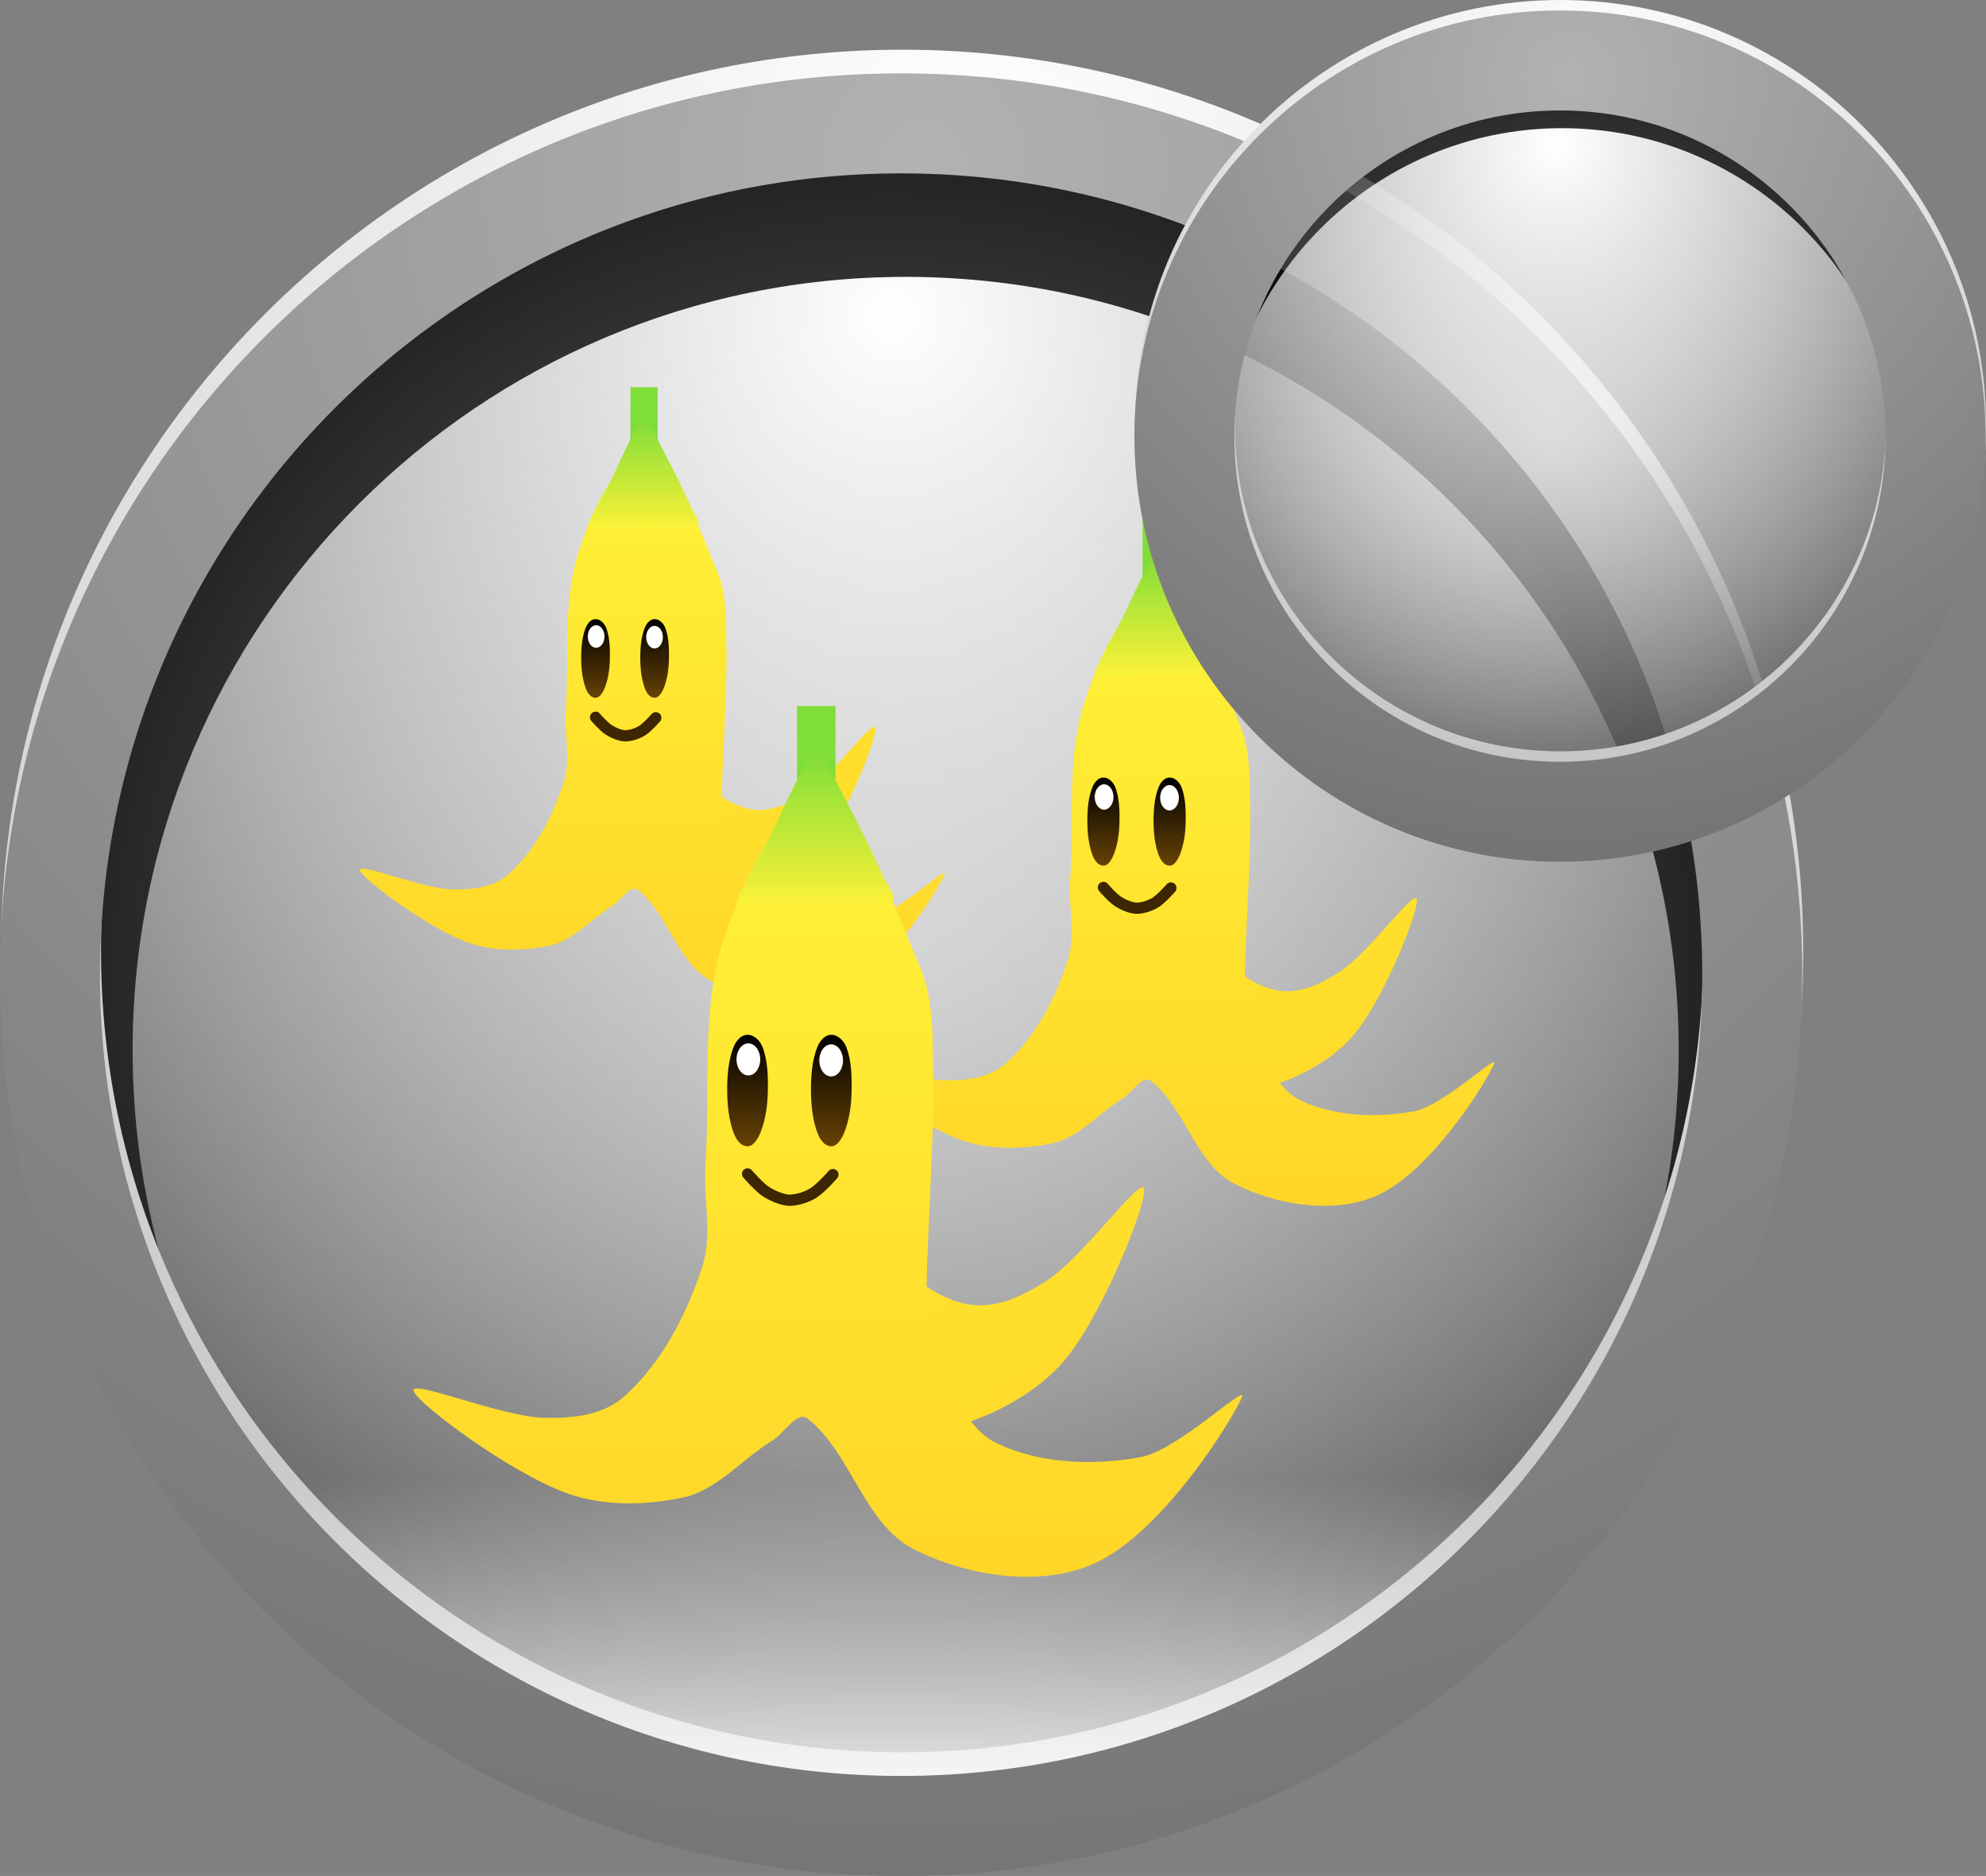 <svg version="1.1" xmlns="http://www.w3.org/2000/svg" xmlns:xlink="http://www.w3.org/1999/xlink" width="96.534" height="91.165" viewBox="0,0,96.534,91.165"><rect x="0" y="0" width="96.534" height="91.165" fill="#808080" stroke="none"/><defs><radialGradient cx="239.512" cy="180.25" r="54.416" gradientUnits="userSpaceOnUse" id="color-1"><stop offset="0" stop-color="#000000" stop-opacity="0"/><stop offset="1" stop-color="#000000"/></radialGradient><radialGradient cx="239.617" cy="148.248" r="95.233" gradientUnits="userSpaceOnUse" id="color-2"><stop offset="0" stop-color="#ffffff"/><stop offset="1" stop-color="#ffffff" stop-opacity="0"/></radialGradient><linearGradient x1="198.655" y1="137.745" x2="198.655" y2="220.486" gradientUnits="userSpaceOnUse" id="color-3"><stop offset="0" stop-color="#000000" stop-opacity="0"/><stop offset="1" stop-color="#000000" stop-opacity="0"/></linearGradient><radialGradient cx="242.772" cy="140.84" r="103.539" gradientUnits="userSpaceOnUse" id="color-4"><stop offset="0" stop-color="#ffffff"/><stop offset="1" stop-color="#b2b2b2"/></radialGradient><linearGradient x1="208.434" y1="204.755" x2="208.434" y2="222.255" gradientUnits="userSpaceOnUse" id="color-5"><stop offset="0" stop-color="#ffffff" stop-opacity="0"/><stop offset="1" stop-color="#ffffff"/></linearGradient><linearGradient x1="198.605" y1="138.895" x2="198.605" y2="221.636" gradientUnits="userSpaceOnUse" id="color-6"><stop offset="0" stop-color="#000000" stop-opacity="0"/><stop offset="1" stop-color="#000000" stop-opacity="0"/></linearGradient><radialGradient cx="241.059" cy="140.782" r="105.11" gradientUnits="userSpaceOnUse" id="color-7"><stop offset="0" stop-color="#b2b2b2"/><stop offset="1" stop-color="#666666"/></radialGradient><linearGradient x1="236.392" y1="164.501" x2="240.753" y2="171.535" gradientUnits="userSpaceOnUse" id="color-8"><stop offset="0" stop-color="#ffe32f"/><stop offset="1" stop-color="#ffdc2b"/></linearGradient><linearGradient x1="213.67" y1="155.359" x2="213.67" y2="181.568" gradientUnits="userSpaceOnUse" id="color-9"><stop offset="0" stop-color="#fff238"/><stop offset="1" stop-color="#ffd628"/></linearGradient><linearGradient x1="224.798" y1="153.329" x2="224.798" y2="158.674" gradientUnits="userSpaceOnUse" id="color-10"><stop offset="0" stop-color="#80de38"/><stop offset="1" stop-color="#fff238"/></linearGradient><linearGradient x1="227.297" y1="162.989" x2="227.297" y2="166.81" gradientUnits="userSpaceOnUse" id="color-11"><stop offset="0" stop-color="#000000"/><stop offset="1" stop-color="#674205"/></linearGradient><linearGradient x1="224.425" y1="162.989" x2="224.425" y2="166.81" gradientUnits="userSpaceOnUse" id="color-12"><stop offset="0" stop-color="#000000"/><stop offset="1" stop-color="#674205"/></linearGradient><linearGradient x1="262.433" y1="172.38" x2="267.318" y2="180.259" gradientUnits="userSpaceOnUse" id="color-13"><stop offset="0" stop-color="#ffe32f"/><stop offset="1" stop-color="#ffdc2b"/></linearGradient><linearGradient x1="236.98" y1="162.139" x2="236.98" y2="191.498" gradientUnits="userSpaceOnUse" id="color-14"><stop offset="0" stop-color="#fff238"/><stop offset="1" stop-color="#ffd628"/></linearGradient><linearGradient x1="249.446" y1="159.866" x2="249.446" y2="165.853" gradientUnits="userSpaceOnUse" id="color-15"><stop offset="0" stop-color="#80de38"/><stop offset="1" stop-color="#fff238"/></linearGradient><linearGradient x1="252.245" y1="170.686" x2="252.245" y2="174.967" gradientUnits="userSpaceOnUse" id="color-16"><stop offset="0" stop-color="#000000"/><stop offset="1" stop-color="#674205"/></linearGradient><linearGradient x1="249.028" y1="170.686" x2="249.028" y2="174.967" gradientUnits="userSpaceOnUse" id="color-17"><stop offset="0" stop-color="#000000"/><stop offset="1" stop-color="#674205"/></linearGradient><linearGradient x1="248.485" y1="185.333" x2="254.667" y2="195.304" gradientUnits="userSpaceOnUse" id="color-18"><stop offset="0" stop-color="#ffe32f"/><stop offset="1" stop-color="#ffdc2b"/></linearGradient><linearGradient x1="216.275" y1="172.373" x2="216.275" y2="209.526" gradientUnits="userSpaceOnUse" id="color-19"><stop offset="0" stop-color="#fff238"/><stop offset="1" stop-color="#ffd628"/></linearGradient><linearGradient x1="232.05" y1="169.497" x2="232.05" y2="177.073" gradientUnits="userSpaceOnUse" id="color-20"><stop offset="0" stop-color="#80de38"/><stop offset="1" stop-color="#fff238"/></linearGradient><linearGradient x1="235.593" y1="183.19" x2="235.593" y2="188.607" gradientUnits="userSpaceOnUse" id="color-21"><stop offset="0" stop-color="#000000"/><stop offset="1" stop-color="#674205"/></linearGradient><linearGradient x1="231.521" y1="183.19" x2="231.521" y2="188.607" gradientUnits="userSpaceOnUse" id="color-22"><stop offset="0" stop-color="#000000"/><stop offset="1" stop-color="#674205"/></linearGradient><radialGradient cx="271.797" cy="154.087" r="24.013" gradientUnits="userSpaceOnUse" id="color-23"><stop offset="0" stop-color="#000000" stop-opacity="0"/><stop offset="1" stop-color="#000000"/></radialGradient><radialGradient cx="271.843" cy="139.965" r="42.025" gradientUnits="userSpaceOnUse" id="color-24"><stop offset="0" stop-color="#ffffff"/><stop offset="1" stop-color="#ffffff" stop-opacity="0"/></radialGradient><linearGradient x1="253.768" y1="135.33" x2="253.768" y2="171.842" gradientUnits="userSpaceOnUse" id="color-25"><stop offset="0" stop-color="#000000" stop-opacity="0"/><stop offset="1" stop-color="#000000" stop-opacity="0"/></linearGradient><radialGradient cx="273.236" cy="136.696" r="45.69" gradientUnits="userSpaceOnUse" id="color-26"><stop offset="0" stop-color="#ffffff"/><stop offset="1" stop-color="#b2b2b2"/></radialGradient><linearGradient x1="253.746" y1="135.838" x2="253.746" y2="172.349" gradientUnits="userSpaceOnUse" id="color-27"><stop offset="0" stop-color="#000000" stop-opacity="0"/><stop offset="1" stop-color="#000000" stop-opacity="0"/></linearGradient><radialGradient cx="272.48" cy="136.67" r="46.383" gradientUnits="userSpaceOnUse" id="color-28"><stop offset="0" stop-color="#b2b2b2"/><stop offset="1" stop-color="#666666"/></radialGradient></defs><g transform="translate(-196.175,-132.9)"><g data-paper-data="{&quot;isPaintingLayer&quot;:true}" fill-rule="nonzero" stroke-linejoin="miter" stroke-miterlimit="10" stroke-dasharray="" stroke-dashoffset="0" style="mix-blend-mode: normal"><g data-paper-data="{&quot;origPos&quot;:null}"><path d="M240.446,139.505c11.291,0 21.522,4.586 28.931,11.994c7.408,7.409 11.994,17.64 11.994,28.931c0,11.291 -4.586,21.522 -11.994,28.931c-7.409,7.408 -17.64,11.994 -28.931,11.994c-11.291,0 -21.522,-4.586 -28.931,-11.994c-7.408,-7.409 -11.994,-17.64 -11.994,-28.931c0,-11.291 4.586,-21.522 11.994,-28.931c7.409,-7.408 17.64,-11.994 28.931,-11.994z" fill="url(#color-1)" stroke="none" stroke-width="1" stroke-linecap="butt"/><path d="M240.196,146.355c10.367,0 19.76,4.21 26.562,11.013c6.803,6.802 11.013,16.195 11.013,26.562c0,10.367 -4.21,19.76 -11.013,26.562c-6.802,6.803 -16.195,11.013 -26.562,11.013c-10.367,0 -19.76,-4.21 -26.562,-11.013c-6.803,-6.802 -11.013,-16.195 -11.013,-26.562c0,-10.367 4.21,-19.76 11.013,-26.562c6.802,-6.803 16.195,-11.013 26.562,-11.013z" fill="url(#color-2)" stroke="none" stroke-width="1" stroke-linecap="butt"/><path d="M240.025,137.745c11.414,0 21.757,4.635 29.246,12.124c7.489,7.489 12.124,17.832 12.124,29.246c0,11.414 -4.635,21.757 -12.124,29.246c-7.489,7.489 -17.832,12.124 -29.246,12.124c-11.414,0 -21.757,-4.635 -29.246,-12.124c-7.489,-7.489 -12.124,-17.832 -12.124,-29.246c0,-11.414 4.635,-21.757 12.124,-29.246c7.489,-7.489 17.832,-12.124 29.246,-12.124z" fill="url(#color-3)" stroke="url(#color-4)" stroke-width="4.86" stroke-linecap="round"/><path d="M208.434,204.755h63.45l-9.986,11.62l-22.041,5.88l-24.462,-7.98z" fill="url(#color-5)" stroke="none" stroke-width="1.22" stroke-linecap="round"/><path d="M239.975,138.895c11.414,0 21.757,4.635 29.246,12.124c7.489,7.489 12.124,17.832 12.124,29.246c0,11.414 -4.635,21.757 -12.124,29.246c-7.489,7.489 -17.832,12.124 -29.246,12.124c-11.414,0 -21.757,-4.635 -29.246,-12.124c-7.489,-7.489 -12.124,-17.832 -12.124,-29.246c0,-11.414 4.635,-21.757 12.124,-29.246c7.489,-7.489 17.832,-12.124 29.246,-12.124z" fill="url(#color-6)" stroke="url(#color-7)" stroke-width="4.86" stroke-linecap="round"/></g><g data-paper-data="{&quot;origPos&quot;:null}"><path d="M226.583,171.78c0.369,-0.747 0.676,-2.032 1.462,-1.94c1.716,0.185 2.918,2.075 4.62,2.385c1.005,0.177 1.946,-0.308 2.747,-0.828c1.215,-0.791 3.213,-3.596 3.311,-3.126c0.093,0.473 -1.313,4.053 -2.589,5.701c-0.843,1.088 -2.164,1.86 -3.462,2.305c-1.132,0.327 -2.346,-0.075 -3.514,-0.088c-0.475,-0.005 -1.087,0.343 -1.426,0.009c-0.811,-0.808 -1.214,-1.743 -1.466,-2.749c-0.151,-0.604 0.079,-1.183 0.318,-1.668z" fill="url(#color-8)" stroke="none" stroke-width="1" stroke-linecap="round"/><path d="M227.464,155.369c1.808,0.24 2.703,3.309 3.548,5.238c0.499,1.142 0.456,2.447 0.473,3.684c0.039,2.835 -0.242,5.637 -0.237,8.449c-0.001,0.707 0.164,1.011 0.406,1.453c0.529,0.978 0.965,2.303 2.028,2.805c1.462,0.693 3.236,0.766 4.9,0.473c1.321,-0.233 3.771,-2.652 3.481,-2.028c-0.48,1.021 -2.804,4.671 -5.069,5.678c-1.888,0.837 -4.416,0.403 -6.185,-0.507c-1.7,-0.875 -2.121,-3.269 -3.616,-4.461c-0.377,-0.3 -0.811,0.497 -1.217,0.743c-0.988,0.598 -1.806,1.608 -2.94,1.926c-1.338,0.306 -2.867,0.345 -4.157,-0.135c-1.953,-0.728 -5.035,-3.03 -5.204,-3.481c-0.165,-0.451 3.011,0.881 4.461,0.912c0.955,0.02 2.011,-0.064 2.771,-0.743c1.283,-1.16 2.122,-2.778 2.67,-4.461c0.357,-1.091 0.025,-2.301 0.101,-3.447c0.172,-2.582 -0.152,-5.189 0.575,-7.604c0.579,-1.759 1.676,-4.695 3.211,-4.495z" fill="url(#color-9)" stroke="none" stroke-width="1" stroke-linecap="round"/><path d="M226.822,151.719h1.318v3.312h-1.318z" fill="#80de38" stroke="none" stroke-width="1" stroke-linecap="butt"/><path d="M227.295,153.442c0.154,-0.231 0.287,-0.055 0.372,0.068c0.405,0.527 0.668,1.146 0.967,1.709c0.4,0.757 0.78,1.539 1.128,2.313c0.119,0.303 0.556,0.777 0.27,0.912c-0.742,0.35 -1.607,0.116 -2.399,0.135c-0.919,0.004 -1.905,0.251 -2.737,-0.068c-0.283,-0.109 0.127,-0.62 0.237,-0.879c0.176,-0.424 0.433,-0.823 0.642,-1.217c0.522,-0.983 0.906,-2.05 1.521,-2.974z" fill="url(#color-10)" stroke="none" stroke-width="1" stroke-linecap="round"/><g><g stroke="none" stroke-width="1.362"><path d="M227.994,162.989c0.218,-0.009 0.434,0.193 0.526,0.442c0.166,0.452 0.184,0.991 0.171,1.495c-0.009,0.465 -0.074,0.945 -0.232,1.361c-0.091,0.244 -0.254,0.526 -0.465,0.523c-0.203,-0.002 -0.376,-0.178 -0.487,-0.494c-0.142,-0.4 -0.21,-0.879 -0.21,-1.443c0,-0.563 0.052,-1.024 0.21,-1.443c0.104,-0.276 0.302,-0.451 0.487,-0.442z" fill="url(#color-11)" stroke-linecap="round"/><path d="M227.99,163.315c0.112,0 0.214,0.062 0.287,0.161c0.074,0.099 0.119,0.237 0.119,0.388c0,0.152 -0.046,0.289 -0.119,0.388c-0.074,0.099 -0.175,0.161 -0.287,0.161c-0.112,0 -0.214,-0.062 -0.287,-0.161c-0.074,-0.099 -0.119,-0.237 -0.119,-0.388c0,-0.152 0.046,-0.289 0.119,-0.388c0.074,-0.099 0.175,-0.161 0.287,-0.161z" fill="#ffffff" stroke-linecap="butt"/></g><g stroke="none" stroke-width="1.362"><path d="M225.122,162.989c0.218,-0.009 0.434,0.193 0.526,0.442c0.166,0.452 0.184,0.991 0.171,1.495c-0.009,0.465 -0.074,0.945 -0.232,1.361c-0.091,0.244 -0.254,0.526 -0.465,0.523c-0.203,-0.002 -0.376,-0.178 -0.487,-0.494c-0.142,-0.4 -0.21,-0.879 -0.21,-1.443c0,-0.563 0.052,-1.024 0.21,-1.443c0.104,-0.276 0.302,-0.451 0.487,-0.442z" fill="url(#color-12)" stroke-linecap="round"/><path d="M225.152,163.282c0.112,0 0.214,0.062 0.287,0.161c0.074,0.099 0.119,0.237 0.119,0.388c0,0.152 -0.046,0.289 -0.119,0.388c-0.074,0.099 -0.175,0.161 -0.287,0.161c-0.112,0 -0.214,-0.062 -0.287,-0.161c-0.074,-0.099 -0.119,-0.237 -0.119,-0.388c0,-0.152 0.046,-0.289 0.119,-0.388c0.074,-0.099 0.175,-0.161 0.287,-0.161z" fill="#ffffff" stroke-linecap="butt"/></g><path d="M228.051,167.78c0,0 -0.431,0.496 -0.701,0.65c-0.239,0.136 -0.522,0.224 -0.802,0.23c-0.263,-0.023 -0.53,-0.136 -0.769,-0.281c-0.251,-0.153 -0.655,-0.623 -0.655,-0.623" fill="none" stroke="#3d2601" stroke-width="0.546" stroke-linecap="round"/></g></g><g data-paper-data="{&quot;origPos&quot;:null}"><path d="M251.445,180.533c0.414,-0.837 0.757,-2.276 1.637,-2.173c1.922,0.207 3.269,2.324 5.175,2.671c1.125,0.199 2.18,-0.345 3.077,-0.928c1.362,-0.886 3.6,-4.028 3.709,-3.502c0.105,0.529 -1.47,4.54 -2.9,6.386c-0.944,1.219 -2.424,2.084 -3.878,2.582c-1.268,0.366 -2.628,-0.084 -3.936,-0.099c-0.532,-0.006 -1.218,0.385 -1.597,0.01c-0.908,-0.905 -1.36,-1.952 -1.642,-3.08c-0.169,-0.676 0.089,-1.325 0.356,-1.869z" fill="url(#color-13)" stroke="none" stroke-width="1" stroke-linecap="round"/><path d="M252.432,162.15c2.025,0.269 3.028,3.707 3.975,5.868c0.56,1.279 0.511,2.742 0.53,4.126c0.043,3.176 -0.271,6.314 -0.265,9.464c-0.001,0.792 0.183,1.133 0.454,1.628c0.593,1.096 1.081,2.58 2.271,3.142c1.638,0.776 3.624,0.858 5.489,0.53c1.479,-0.261 4.224,-2.97 3.899,-2.271c-0.538,1.143 -3.141,5.232 -5.678,6.36c-2.115,0.938 -4.947,0.451 -6.928,-0.568c-1.904,-0.98 -2.376,-3.662 -4.051,-4.997c-0.422,-0.336 -0.909,0.557 -1.363,0.833c-1.107,0.67 -2.023,1.801 -3.293,2.158c-1.498,0.342 -3.212,0.387 -4.656,-0.151c-2.188,-0.815 -5.64,-3.394 -5.83,-3.899c-0.185,-0.505 3.373,0.987 4.997,1.022c1.07,0.023 2.252,-0.071 3.104,-0.833c1.437,-1.299 2.377,-3.112 2.991,-4.997c0.4,-1.222 0.028,-2.578 0.114,-3.861c0.193,-2.892 -0.17,-5.812 0.644,-8.518c0.649,-1.971 1.878,-5.26 3.596,-5.035z" fill="url(#color-14)" stroke="none" stroke-width="1" stroke-linecap="round"/><path d="M251.713,158.061h1.476v3.71h-1.476z" fill="#80de38" stroke="none" stroke-width="1" stroke-linecap="butt"/><path d="M252.243,159.992c0.173,-0.259 0.322,-0.061 0.416,0.076c0.454,0.591 0.749,1.283 1.083,1.914c0.448,0.848 0.874,1.724 1.264,2.591c0.133,0.339 0.623,0.871 0.303,1.022c-0.831,0.392 -1.8,0.13 -2.688,0.151c-1.029,0.005 -2.134,0.281 -3.066,-0.076c-0.316,-0.122 0.142,-0.695 0.265,-0.984c0.198,-0.475 0.485,-0.921 0.719,-1.363c0.585,-1.101 1.015,-2.296 1.704,-3.331z" fill="url(#color-15)" stroke="none" stroke-width="1" stroke-linecap="round"/><g><g stroke="none" stroke-width="1.362"><path d="M253.026,170.687c0.244,-0.011 0.487,0.216 0.589,0.495c0.186,0.507 0.206,1.111 0.192,1.675c-0.01,0.521 -0.083,1.059 -0.26,1.524c-0.101,0.273 -0.284,0.589 -0.52,0.586c-0.227,-0.002 -0.421,-0.199 -0.546,-0.553c-0.16,-0.448 -0.235,-0.985 -0.235,-1.616c0,-0.631 0.058,-1.147 0.235,-1.616c0.116,-0.31 0.338,-0.505 0.546,-0.495z" fill="url(#color-16)" stroke-linecap="round"/><path d="M253.022,171.052c0.126,0 0.239,0.069 0.322,0.181c0.082,0.111 0.134,0.265 0.134,0.435c0,0.17 -0.051,0.324 -0.134,0.435c-0.082,0.111 -0.196,0.181 -0.322,0.181c-0.126,0 -0.239,-0.069 -0.322,-0.181c-0.082,-0.111 -0.134,-0.265 -0.134,-0.435c0,-0.17 0.051,-0.324 0.134,-0.435c0.082,-0.111 0.196,-0.181 0.322,-0.181z" fill="#ffffff" stroke-linecap="butt"/></g><g stroke="none" stroke-width="1.362"><path d="M249.808,170.687c0.244,-0.011 0.487,0.216 0.589,0.495c0.186,0.507 0.206,1.111 0.192,1.675c-0.01,0.521 -0.083,1.059 -0.26,1.524c-0.101,0.273 -0.284,0.589 -0.52,0.586c-0.227,-0.002 -0.421,-0.199 -0.546,-0.553c-0.16,-0.448 -0.235,-0.985 -0.235,-1.616c0,-0.631 0.058,-1.147 0.235,-1.616c0.116,-0.31 0.338,-0.505 0.546,-0.495z" fill="url(#color-17)" stroke-linecap="round"/><path d="M249.842,171.014c0.126,0 0.239,0.069 0.322,0.181c0.082,0.111 0.134,0.265 0.134,0.435c0,0.17 -0.051,0.324 -0.134,0.435c-0.082,0.111 -0.196,0.181 -0.322,0.181c-0.126,0 -0.239,-0.069 -0.322,-0.181c-0.082,-0.111 -0.134,-0.265 -0.134,-0.435c0,-0.17 0.051,-0.324 0.134,-0.435c0.082,-0.111 0.196,-0.181 0.322,-0.181z" fill="#ffffff" stroke-linecap="butt"/></g><path d="M253.089,176.052c0,0 -0.483,0.555 -0.785,0.729c-0.268,0.153 -0.585,0.251 -0.898,0.258c-0.295,-0.026 -0.594,-0.152 -0.862,-0.315c-0.282,-0.171 -0.734,-0.698 -0.734,-0.698" fill="none" stroke="#3d2601" stroke-width="0.546" stroke-linecap="round"/></g></g><g data-paper-data="{&quot;origPos&quot;:null}"><path d="M234.581,195.651c0.523,-1.06 0.958,-2.88 2.072,-2.75c2.433,0.262 4.137,2.941 6.548,3.381c1.424,0.251 2.759,-0.436 3.894,-1.174c1.723,-1.121 4.555,-5.098 4.693,-4.431c0.132,0.67 -1.861,5.745 -3.67,8.081c-1.195,1.542 -3.068,2.637 -4.907,3.268c-1.604,0.464 -3.326,-0.106 -4.981,-0.125c-0.673,-0.008 -1.541,0.487 -2.021,0.013c-1.149,-1.145 -1.721,-2.471 -2.078,-3.897c-0.214,-0.856 0.112,-1.677 0.451,-2.365z" fill="url(#color-18)" stroke="none" stroke-width="1" stroke-linecap="round"/><path d="M235.83,172.387c2.563,0.34 3.832,4.691 5.03,7.425c0.708,1.618 0.647,3.469 0.671,5.222c0.055,4.019 -0.343,7.991 -0.335,11.977c-0.001,1.002 0.232,1.433 0.575,2.06c0.75,1.386 1.368,3.265 2.874,3.976c2.072,0.982 4.587,1.086 6.946,0.671c1.872,-0.331 5.345,-3.759 4.934,-2.874c-0.68,1.447 -3.975,6.622 -7.186,8.048c-2.677,1.187 -6.26,0.571 -8.767,-0.719c-2.41,-1.241 -3.007,-4.634 -5.126,-6.324c-0.535,-0.425 -1.15,0.705 -1.725,1.054c-1.401,0.848 -2.56,2.279 -4.168,2.731c-1.896,0.433 -4.064,0.49 -5.892,-0.192c-2.769,-1.032 -7.137,-4.295 -7.378,-4.934c-0.234,-0.639 4.268,1.248 6.324,1.293c1.354,0.029 2.85,-0.09 3.928,-1.054c1.819,-1.644 3.009,-3.938 3.785,-6.324c0.506,-1.546 0.035,-3.262 0.144,-4.886c0.244,-3.66 -0.216,-7.356 0.814,-10.779c0.821,-2.494 2.376,-6.656 4.551,-6.372z" fill="url(#color-19)" stroke="none" stroke-width="1" stroke-linecap="round"/><path d="M234.919,167.213h1.868v4.695h-1.868z" fill="#80de38" stroke="none" stroke-width="1" stroke-linecap="butt"/><path d="M235.59,169.657c0.218,-0.328 0.407,-0.078 0.527,0.096c0.574,0.747 0.948,1.624 1.371,2.422c0.567,1.073 1.106,2.182 1.599,3.279c0.169,0.429 0.789,1.102 0.383,1.293c-1.052,0.496 -2.277,0.165 -3.401,0.192c-1.302,0.006 -2.701,0.355 -3.88,-0.096c-0.4,-0.154 0.18,-0.88 0.335,-1.246c0.25,-0.602 0.613,-1.166 0.91,-1.725c0.74,-1.393 1.285,-2.906 2.156,-4.216z" fill="url(#color-20)" stroke="none" stroke-width="1" stroke-linecap="round"/><g><g stroke="none" stroke-width="1.362"><path d="M236.581,183.19c0.308,-0.013 0.616,0.273 0.745,0.626c0.235,0.641 0.26,1.405 0.243,2.119c-0.012,0.659 -0.105,1.34 -0.329,1.929c-0.128,0.346 -0.36,0.745 -0.659,0.742c-0.288,-0.003 -0.532,-0.252 -0.69,-0.7c-0.202,-0.567 -0.297,-1.247 -0.297,-2.045c0,-0.798 0.073,-1.451 0.297,-2.045c0.147,-0.392 0.428,-0.64 0.69,-0.626z" fill="url(#color-21)" stroke-linecap="round"/><path d="M236.576,183.652c0.159,0 0.303,0.088 0.407,0.229c0.104,0.141 0.169,0.335 0.169,0.551c0,0.215 -0.065,0.41 -0.169,0.551c-0.104,0.141 -0.248,0.229 -0.407,0.229c-0.159,0 -0.303,-0.088 -0.407,-0.229c-0.104,-0.141 -0.169,-0.335 -0.169,-0.551c0,-0.215 0.065,-0.41 0.169,-0.551c0.104,-0.141 0.248,-0.229 0.407,-0.229z" fill="#ffffff" stroke-linecap="butt"/></g><g stroke="none" stroke-width="1.362"><path d="M232.509,183.19c0.308,-0.013 0.616,0.273 0.745,0.626c0.235,0.641 0.26,1.405 0.243,2.119c-0.012,0.659 -0.105,1.34 -0.329,1.929c-0.128,0.346 -0.36,0.745 -0.659,0.742c-0.288,-0.003 -0.532,-0.252 -0.69,-0.7c-0.202,-0.567 -0.297,-1.247 -0.297,-2.045c0,-0.798 0.073,-1.451 0.297,-2.045c0.147,-0.392 0.428,-0.64 0.69,-0.626z" fill="url(#color-22)" stroke-linecap="round"/><path d="M232.551,183.604c0.159,0 0.303,0.088 0.407,0.229c0.104,0.141 0.169,0.335 0.169,0.551c0,0.215 -0.065,0.41 -0.169,0.551c-0.104,0.141 -0.248,0.229 -0.407,0.229c-0.159,0 -0.303,-0.088 -0.407,-0.229c-0.104,-0.141 -0.169,-0.335 -0.169,-0.551c0,-0.215 0.065,-0.41 0.169,-0.551c0.104,-0.141 0.248,-0.229 0.407,-0.229z" fill="#ffffff" stroke-linecap="butt"/></g><path d="M236.661,189.981c0,0 -0.611,0.703 -0.994,0.922c-0.339,0.193 -0.74,0.318 -1.136,0.326c-0.373,-0.033 -0.751,-0.192 -1.09,-0.398c-0.356,-0.216 -0.928,-0.884 -0.928,-0.884" fill="none" stroke="#3d2601" stroke-width="0.546" stroke-linecap="round"/></g></g><g><path d="M272.209,136.107c4.982,0 9.497,2.024 12.767,5.293c3.269,3.269 5.293,7.784 5.293,12.767c0,4.982 -2.024,9.497 -5.293,12.767c-3.269,3.269 -7.784,5.293 -12.767,5.293c-4.982,0 -9.497,-2.024 -12.767,-5.293c-3.269,-3.269 -5.293,-7.784 -5.293,-12.767c0,-4.982 2.024,-9.497 5.293,-12.767c3.269,-3.269 7.784,-5.293 12.767,-5.293z" fill="url(#color-23)" stroke="none" stroke-width="1" stroke-linecap="butt"/><path d="M272.099,139.129c4.575,0 8.72,1.858 11.721,4.86c3.002,3.002 4.86,7.147 4.86,11.721c0,4.575 -1.858,8.72 -4.86,11.721c-3.002,3.002 -7.147,4.86 -11.721,4.86c-4.575,0 -8.72,-1.858 -11.721,-4.86c-3.002,-3.002 -4.86,-7.147 -4.86,-11.721c0,-4.575 1.858,-8.72 4.86,-11.721c3.002,-3.002 7.147,-4.86 11.721,-4.86z" fill="url(#color-24)" stroke="none" stroke-width="1" stroke-linecap="butt"/><path d="M272.023,135.33c5.037,0 9.601,2.045 12.906,5.35c3.305,3.305 5.35,7.869 5.35,12.906c0,5.037 -2.045,9.601 -5.35,12.906c-3.305,3.305 -7.869,5.35 -12.906,5.35c-5.037,0 -9.601,-2.045 -12.906,-5.35c-3.305,-3.305 -5.35,-7.869 -5.35,-12.906c0,-5.037 2.045,-9.601 5.35,-12.906c3.305,-3.305 7.869,-5.35 12.906,-5.35z" fill="url(#color-25)" stroke="url(#color-26)" stroke-width="4.86" stroke-linecap="round"/><path d="M272.001,135.838c5.037,0 9.601,2.045 12.906,5.35c3.305,3.305 5.35,7.869 5.35,12.906c0,5.037 -2.045,9.601 -5.35,12.906c-3.305,3.305 -7.869,5.35 -12.906,5.35c-5.037,0 -9.601,-2.045 -12.906,-5.35c-3.305,-3.305 -5.35,-7.869 -5.35,-12.906c0,-5.037 2.045,-9.601 5.35,-12.906c3.305,-3.305 7.869,-5.35 12.906,-5.35z" fill="url(#color-27)" stroke="url(#color-28)" stroke-width="4.86" stroke-linecap="round"/></g></g></g></svg>